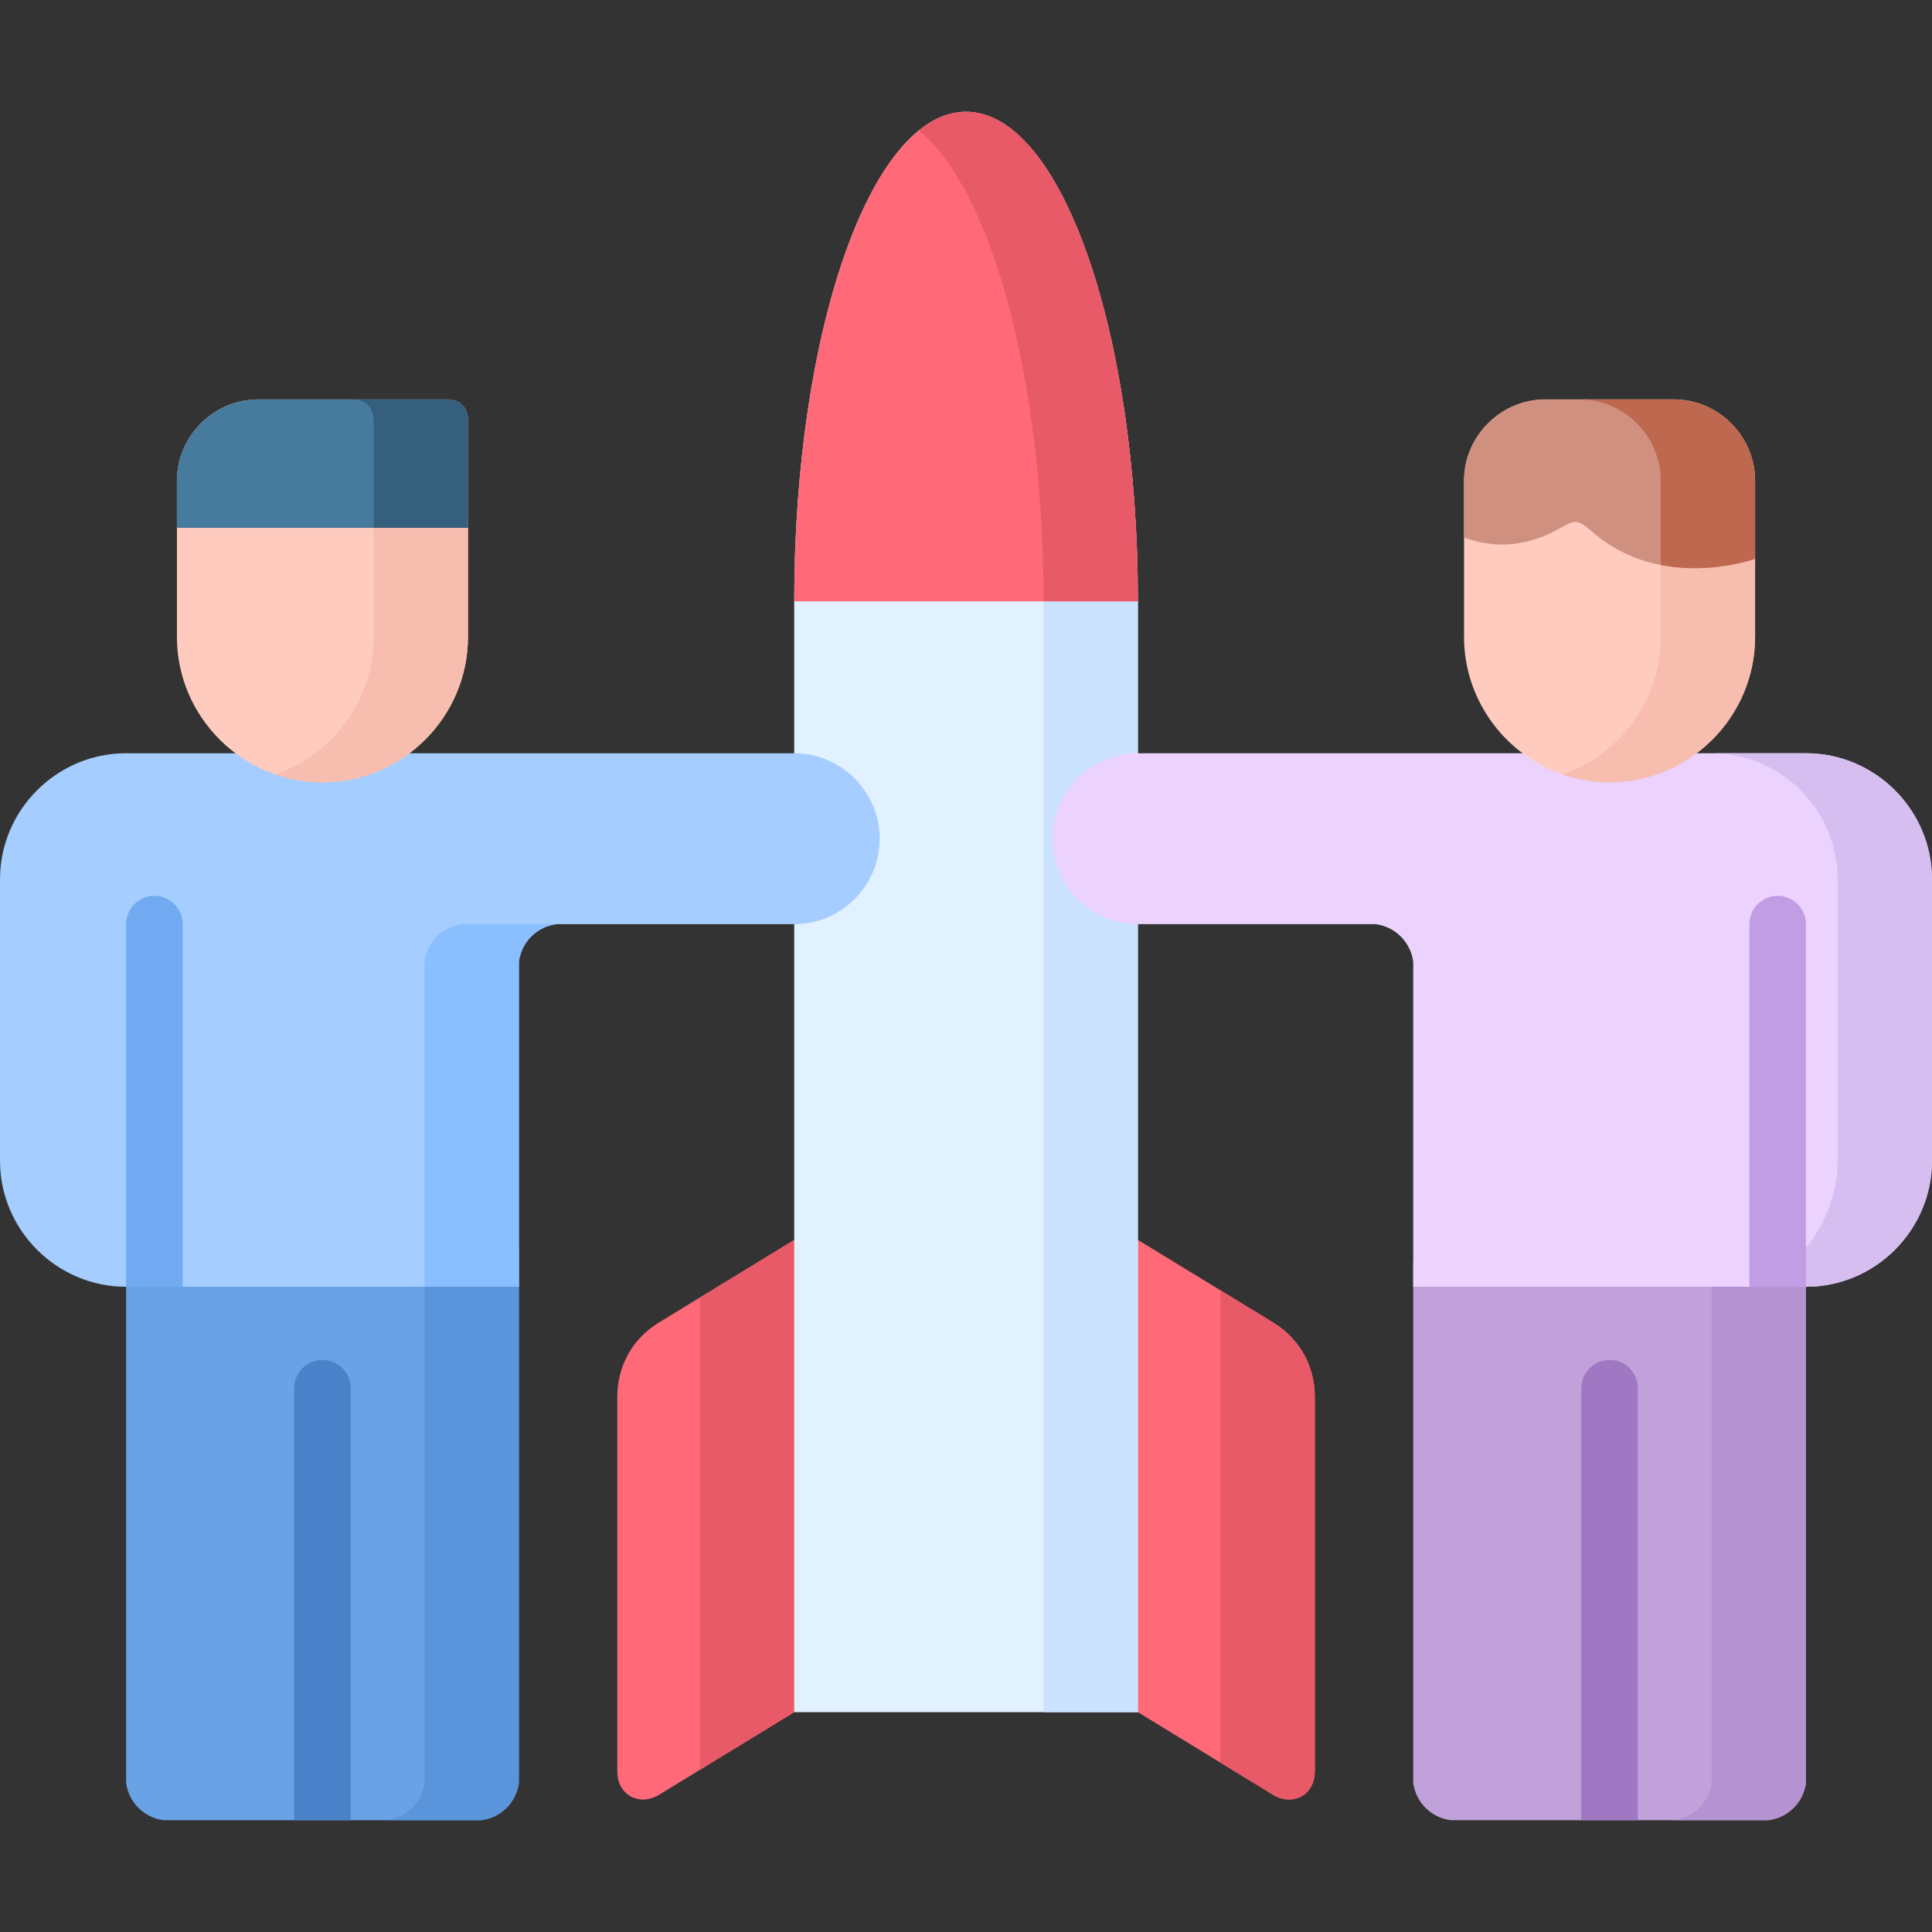 <svg id="Capa_1" enable-background="new 0 0 512 512" height="512" viewBox="0 0 512 512" width="512" xmlns="http://www.w3.org/2000/svg"><rect x="0" y="0" width="512" height="512" fill="#333333" stroke="none"/><g><g clip-rule="evenodd" fill-rule="evenodd"><path d="m468.601 482.375h-84.105c-5.216-.624-9.355-4.763-9.979-9.978v-137.99h104.09v137.99c-.623 5.215-4.79 9.354-10.006 9.978z" fill="#c0a1d9"/><path d="m43.399 482.375h84.104c5.245-.624 9.383-4.763 10.007-9.978v-140.996h-104.089v140.995c.623 5.216 4.762 9.355 9.978 9.979z" fill="#6aa2e6"/><path d="m210.475 453.744-35.802 21.884c-5.13 3.118-11.084.227-11.084-6.236v-99.184c0-7.909 3.743-15.279 11.084-19.758l35.802-21.855 12.586 59.811z" fill="#ff6978"/><path d="m210.475 453.744-25.002 15.279v-125.149l25.002-15.279z" fill="#e85a68"/><path d="m301.553 453.744 35.802 21.884c5.102 3.118 11.084.227 11.084-6.236v-99.184c0-7.909-3.771-15.279-11.084-19.758l-35.802-21.855-12.614 59.811z" fill="#ff6978"/><path d="m323.437 467.124 13.918 8.504c5.102 3.118 11.084.227 11.084-6.236v-99.184c0-7.909-3.771-15.279-11.084-19.758l-13.918-8.504z" fill="#e85a68"/><path d="m210.475 453.744h91.078v-294.378c0-71.659-20.41-129.741-45.553-129.741-25.144 0-45.525 58.082-45.525 129.741z" fill="#e1f1ff"/><path d="m276.552 159.366h25.001v294.378h-25.001z" fill="#cbe2ff"/><path d="m301.553 159.366c0-71.659-20.41-129.741-45.553-129.741-25.144 0-45.525 58.082-45.525 129.741z" fill="#ff6978"/><path d="m478.608 341.011h-104.09v-86.088c-.652-5.244-4.791-9.383-10.006-10.007h-62.958c-12.472 0-22.649-10.176-22.649-22.648 0-12.444 10.177-22.649 22.649-22.649h177.055c18.369 0 33.392 15.053 33.392 33.421v74.551c-.001 18.368-15.024 33.42-33.393 33.42z" fill="#ebd2ff"/><path d="m463.612 341.011c13.572-4.251 23.386-18.496 23.386-33.421v-74.551c0-18.368-15.023-33.421-33.393-33.421h25.002c18.369 0 33.392 15.053 33.392 33.421v74.551c0 18.369-15.023 33.421-33.392 33.421z" fill="#d7bef0"/><path d="m33.421 341.011 7.2-2.069 7.795 2.069h89.094v-86.088c.624-5.244 4.762-9.383 10.006-10.007h62.958c12.444 0 22.649-10.176 22.649-22.648 0-12.444-10.205-22.649-22.649-22.649-59.018 0-118.036 0-177.054 0-18.397-.001-33.42 15.052-33.42 33.42v74.551c0 18.369 15.023 33.421 33.421 33.421z" fill="#a5cdff"/></g><path d="m419.051 482.375v-114.492c0-4.139 3.374-7.483 7.512-7.483s7.483 3.345 7.483 7.483v114.492z" fill="#a077c2"/><path d="m77.954 482.375v-114.492c0-4.139 3.373-7.483 7.512-7.483s7.484 3.345 7.484 7.483v114.492z" fill="#4982c9"/><path d="m33.421 341.011v-96.095c0-4.139 3.345-7.512 7.483-7.512s7.512 3.373 7.512 7.512v96.095z" fill="#71aaf0"/><path clip-rule="evenodd" d="m124.017 168.777c0 21.203-17.348 38.552-38.552 38.552-21.203 0-38.58-17.349-38.58-38.552 0-13.776 0-27.553 0-41.329 0-11.877 9.723-21.6 21.601-21.6h49.805c3.94 0 5.726 2.268 5.726 5.754z" fill="#ffcbbe" fill-rule="evenodd"/><path clip-rule="evenodd" d="m46.885 127.448v12.444h77.132v-28.29c0-3.486-1.786-5.754-5.726-5.754h-49.805c-11.878.001-21.601 9.723-21.601 21.6z" fill="#477b9e" fill-rule="evenodd"/><path clip-rule="evenodd" d="m465.115 168.777c0 21.203-17.349 38.552-38.552 38.552-21.232 0-38.58-17.349-38.58-38.552v-41.329c0-11.877 9.723-21.6 21.6-21.6h33.959c11.849 0 21.572 9.723 21.572 21.6v41.329z" fill="#ffcbbe" fill-rule="evenodd"/><path clip-rule="evenodd" d="m387.983 127.448v14.995c10.885 4.054 19.956.652 25.172-2.324 4.082-2.296 4.734-2.749 8.759.766 18.511 16.214 43.201 7.229 43.201 7.229v-20.665c0-11.877-9.723-21.6-21.572-21.6h-33.959c-11.878 0-21.601 9.722-21.601 21.599z" fill="#d09080" fill-rule="evenodd"/><path clip-rule="evenodd" d="m99.015 168.777c0 16.838-10.942 31.238-26.051 36.454 3.912 1.36 8.136 2.098 12.501 2.098 21.204 0 38.552-17.349 38.552-38.552v-28.885h-25.002z" fill="#f7beaf" fill-rule="evenodd"/><path clip-rule="evenodd" d="m99.015 111.603v28.29h25.002v-28.29c0-3.486-1.786-5.754-5.726-5.754h-25.001c3.939 0 5.725 2.267 5.725 5.754z" fill="#365e7d" fill-rule="evenodd"/><path clip-rule="evenodd" d="m440.113 149.729v19.049c0 16.838-10.942 31.238-26.051 36.454 3.912 1.36 8.107 2.098 12.501 2.098 21.203 0 38.552-17.349 38.552-38.552v-20.664c0-.001-11.68 4.251-25.002 1.615z" fill="#f7beaf" fill-rule="evenodd"/><path clip-rule="evenodd" d="m440.113 127.448v22.28c13.323 2.637 25.002-1.615 25.002-1.615v-20.665c0-11.877-9.723-21.6-21.572-21.6h-25.003c11.878.001 21.573 9.723 21.573 21.6z" fill="#be694f" fill-rule="evenodd"/><path clip-rule="evenodd" d="m453.605 341.011v131.386c-.624 5.216-4.791 9.354-10.006 9.978h25.002c5.216-.624 9.383-4.763 10.007-9.978v-131.386h-14.996z" fill="#b592d1" fill-rule="evenodd"/><path clip-rule="evenodd" d="m112.508 341.011v131.386c-.624 5.216-4.762 9.354-10.006 9.978h25.001c5.245-.624 9.383-4.763 10.007-9.978v-131.386h-14.996z" fill="#5a94db" fill-rule="evenodd"/><path clip-rule="evenodd" d="m112.508 254.923v76.479 9.609h25.002v-86.088c.624-5.244 4.762-9.383 10.006-10.007h-25.002c-5.244.624-9.382 4.763-10.006 10.007z" fill="#8abfff" fill-rule="evenodd"/><path clip-rule="evenodd" d="m243.499 34.586c19.078 15.477 33.053 65.48 33.053 124.78h25.001c0-71.659-20.41-129.741-45.553-129.741-4.337 0-8.532 1.729-12.501 4.961z" fill="#e85a68" fill-rule="evenodd"/><path d="m463.612 341.011v-96.095c0-4.139 3.345-7.512 7.483-7.512 4.139 0 7.512 3.373 7.512 7.512v96.095z" fill="#c19ee3"/></g></svg>